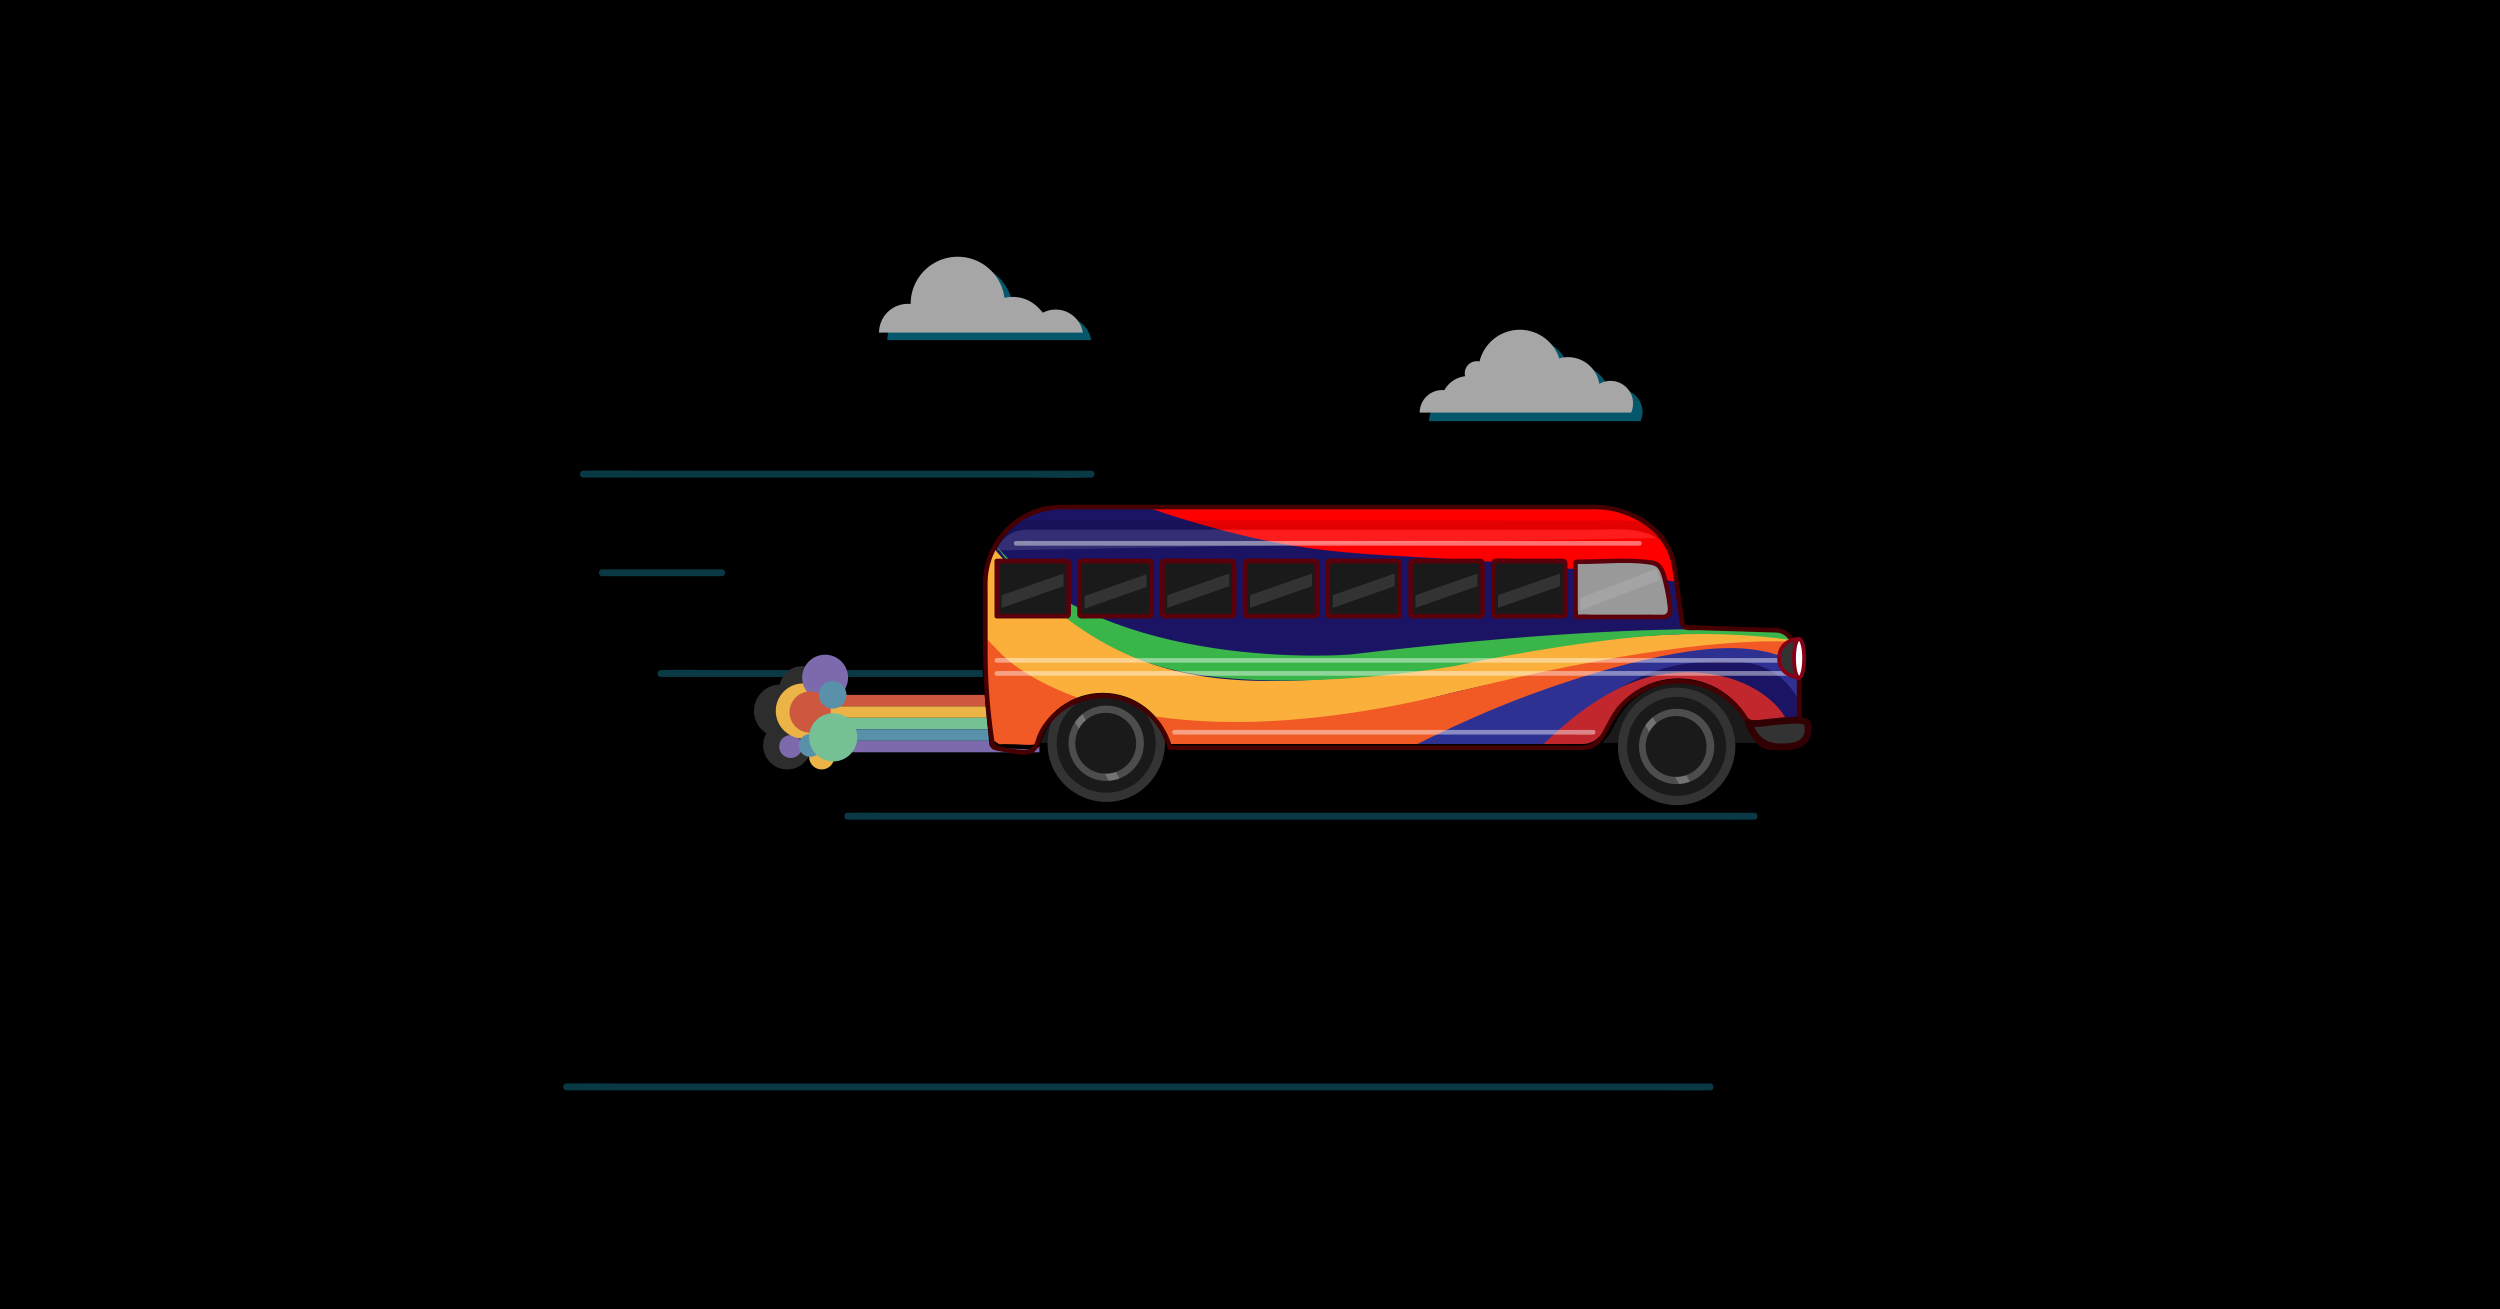 <svg id="Layer_1" data-name="Layer 1" xmlns="http://www.w3.org/2000/svg" xmlns:xlink="http://www.w3.org/1999/xlink" viewBox="0 0 3255.33 1704.98"><defs><style>.cls-1{fill:none;}.cls-2{fill:#4d4d4d;}.cls-3{opacity:0.65;}.cls-4{fill:#0787a6;}.cls-35,.cls-46,.cls-5{fill:#fff;}.cls-6{opacity:0.27;}.cls-7{fill:#20d4ff;}.cls-8{clip-path:url(#clip-path);}.cls-9{fill:#cc583f;}.cls-10{fill:#ecb447;}.cls-11{fill:#75c095;}.cls-12{fill:#5991aa;}.cls-13{fill:#7d6aad;}.cls-14{fill:#2d2d2d;}.cls-15,.cls-33{fill:#1a1a1a;}.cls-16,.cls-45{fill:#333;}.cls-17{clip-path:url(#clip-path-6);}.cls-18{fill:#e6e6e6;opacity:0.25;}.cls-19{fill:#1b1464;}.cls-20{clip-path:url(#clip-path-7);}.cls-21{fill:#fbb03b;}.cls-22{fill:#f15a24;}.cls-23{fill:red;}.cls-24{fill:#000e3f;}.cls-25{fill:#2e3192;}.cls-26{fill:#c1272d;}.cls-27{fill:#8cc63f;}.cls-28{fill:#39b54a;}.cls-29,.cls-35{opacity:0.11;}.cls-30{fill:#59000a;}.cls-31{fill:#999;}.cls-32{fill:#ff0;}.cls-33{stroke:#000;stroke-width:4px;}.cls-33,.cls-45,.cls-46{stroke-miterlimit:10;}.cls-34{clip-path:url(#clip-path-8);}.cls-36{clip-path:url(#clip-path-9);}.cls-37{clip-path:url(#clip-path-10);}.cls-38{clip-path:url(#clip-path-11);}.cls-39{clip-path:url(#clip-path-12);}.cls-40{clip-path:url(#clip-path-13);}.cls-41{clip-path:url(#clip-path-14);}.cls-42{clip-path:url(#clip-path-15);}.cls-43{fill:#470002;}.cls-44{opacity:0.44;}.cls-45,.cls-46{stroke:#860017;stroke-width:5px;}.cls-47{fill:#310002;}.cls-48{clip-path:url(#clip-path-16);}</style><clipPath id="clip-path" transform="translate(1171.32 81.22)"><path class="cls-1" d="M-120.36,861h0A37.48,37.48,0,0,1-83,823.58H202.93A37.57,37.57,0,0,1,240.29,861h0a37.47,37.47,0,0,1-37.36,37.36H-83A37.38,37.38,0,0,1-120.36,861Z"/></clipPath><clipPath id="clip-path-6" transform="translate(1171.32 81.22)"><circle class="cls-2" cx="269.12" cy="886.54" r="49.05"/></clipPath><clipPath id="clip-path-7" transform="translate(1171.32 81.22)"><path class="cls-1" d="M1141,737l-116.27-3.54a5.36,5.36,0,0,1-5.16-4.5l-4.29-27.51c-2.56-16.41-4.08-33.12-7.17-49.42-8.27-43.65-53-70.11-95.52-72.76q-3.62-.22-7.23-.23H210.7c-54.67,0-99,43.73-99,97.67v89.12c0,38.89,6.19,77.73,10.5,116.34a8.25,8.25,0,0,0,1.42,4.5c1.92,2.29,9.48,1,12.22,1l15.58.29c7.66.15,16.29,1.45,23.86.25a2.36,2.36,0,0,0,1.21-.46,2.47,2.47,0,0,0,.56-1c6.59-19,16.33-35.35,32.76-47.66a91.57,91.57,0,0,1,54.69-18.15c42.05,0,77.4,28.3,87.56,66.65H889c13,0,22.06-6.88,28.28-17.69,6.78-11.77,11.32-23.42,20.62-33.75a103.68,103.68,0,0,1,76.6-34,102.53,102.53,0,0,1,94.71,62.43c4.78,11.4,12.52,23,26.46,23H1159a5.38,5.38,0,0,0,5.06-3.51l6.91-18.85a5.31,5.31,0,0,0,.32-1.81V791C1171.28,767.82,1164.46,737,1141,737Z"/></clipPath><clipPath id="clip-path-8" transform="translate(1171.32 81.22)"><path id="_Rectangle_" data-name="&lt;Rectangle&gt;" class="cls-1" d="M133,649.33h78.66a2,2,0,0,1,2,2v63.59a2,2,0,0,1-2,2H133a0,0,0,0,1,0,0V649.33A0,0,0,0,1,133,649.33Z"/></clipPath><clipPath id="clip-path-9" transform="translate(1171.32 81.22)"><path id="_Rectangle_2" data-name="&lt;Rectangle&gt;" class="cls-1" d="M241,650.33h78.66a2,2,0,0,1,2,2v63.59a2,2,0,0,1-2,2H241a0,0,0,0,1,0,0V650.33A0,0,0,0,1,241,650.33Z"/></clipPath><clipPath id="clip-path-10" transform="translate(1171.32 81.22)"><path id="_Rectangle_3" data-name="&lt;Rectangle&gt;" class="cls-1" d="M348.59,649.33h78.66a2,2,0,0,1,2,2v63.59a2,2,0,0,1-2,2H348.59a0,0,0,0,1,0,0V649.33A0,0,0,0,1,348.59,649.33Z"/></clipPath><clipPath id="clip-path-11" transform="translate(1171.32 81.22)"><path id="_Rectangle_4" data-name="&lt;Rectangle&gt;" class="cls-1" d="M456.35,649.33H535a2,2,0,0,1,2,2v63.59a2,2,0,0,1-2,2H456.35a0,0,0,0,1,0,0V649.33A0,0,0,0,1,456.35,649.33Z"/></clipPath><clipPath id="clip-path-12" transform="translate(1171.32 81.22)"><path id="_Rectangle_5" data-name="&lt;Rectangle&gt;" class="cls-1" d="M564.1,649.33h78.66a2,2,0,0,1,2,2v63.59a2,2,0,0,1-2,2H564.1a0,0,0,0,1,0,0V649.33A0,0,0,0,1,564.1,649.33Z"/></clipPath><clipPath id="clip-path-13" transform="translate(1171.32 81.22)"><path id="_Rectangle_6" data-name="&lt;Rectangle&gt;" class="cls-1" d="M671.86,649.33h78.66a2,2,0,0,1,2,2v63.59a2,2,0,0,1-2,2H671.86a0,0,0,0,1,0,0V649.33A0,0,0,0,1,671.86,649.33Z"/></clipPath><clipPath id="clip-path-14" transform="translate(1171.32 81.22)"><path id="_Rectangle_7" data-name="&lt;Rectangle&gt;" class="cls-1" d="M779.23,649.33H857.9a2,2,0,0,1,2,2v63.59a2,2,0,0,1-2,2H779.23a0,0,0,0,1,0,0V649.33A0,0,0,0,1,779.23,649.33Z"/></clipPath><clipPath id="clip-path-15" transform="translate(1171.32 81.22)"><path class="cls-1" d="M995.62,708c-1-9-2.57-18.21-4.31-27.06-1.24-6.31-2.66-12.77-5.1-18.64-3.14-7.54-7.54-9.34-14.91-10.3-27.21-3.52-55.27-.6-82.62-.6h-.21a1.9,1.9,0,0,0-1.78,2v67.83a1.9,1.9,0,0,0,1.78,2h81.18v-.07c7.81,0,15,0,18.87.07,7.37.11,7.89-7.89,7.2-14.32C995.69,708.56,995.66,708.26,995.62,708Z"/></clipPath><clipPath id="clip-path-16" transform="translate(1171.32 81.22)"><circle class="cls-2" cx="1011.86" cy="890.73" r="49.05"/></clipPath></defs><title>bus</title><rect width="3255.33" height="1704.98"/><g class="cls-3"><path class="cls-4" d="M214.21,331.62A35.61,35.61,0,0,0,197,336a46.5,46.5,0,0,0-49.58-19.58,61.31,61.31,0,0,0-122.13,7.78v.18c-1.22-.12-2.46-.18-3.71-.18a37.45,37.45,0,0,0-37.45,37.45h265.4A35.82,35.82,0,0,0,214.21,331.62Z" transform="translate(1171.32 81.22)"/><path class="cls-5" d="M203.37,321.86a35.57,35.57,0,0,0-17.18,4.39,46.44,46.44,0,0,0-49.59-19.58,61.31,61.31,0,0,0-122.13,7.78v.18c-1.22-.12-2.45-.18-3.71-.18A37.45,37.45,0,0,0-26.69,351.9h265.4A35.82,35.82,0,0,0,203.37,321.86Z" transform="translate(1171.32 81.22)"/></g><g class="cls-3"><path class="cls-4" d="M964.89,467.15a29.36,29.36,0,0,0-41.43-37.44,41.12,41.12,0,0,0-52.13-33.14,53.94,53.94,0,0,0-103.77,4.05,15.15,15.15,0,0,0-3.59-.43,15.65,15.65,0,0,0-15.65,15.65,15.46,15.46,0,0,0,.52,3.93,35.66,35.66,0,0,0-27.09,18.15c-.92-.09-1.85-.13-2.8-.13a29.36,29.36,0,0,0-29.37,29.36Z" transform="translate(1171.32 81.22)"/><path class="cls-5" d="M952.6,456.08a29.36,29.36,0,0,0-41.44-37.44A41.15,41.15,0,0,0,859,385.49a53.95,53.95,0,0,0-103.78,4.05A15.6,15.6,0,0,0,736,404.76a15.46,15.46,0,0,0,.52,3.93,35.66,35.66,0,0,0-27.09,18.15c-.92-.08-1.85-.13-2.8-.13a29.37,29.37,0,0,0-29.37,29.37Z" transform="translate(1171.32 81.22)"/></g><g class="cls-6"><g id="speedLine0"><line class="cls-5" x1="1420.81" y1="617.4" x2="759.55" y2="617.4"/><path class="cls-7" d="M249.49,531.67H-330.69c-26.59,0-53.35-.85-79.94,0h-1.14c-5.79,0-5.8,9,0,9H168.41c26.6,0,53.35.85,79.94,0h1.14c5.79,0,5.8-9,0-9Z" transform="translate(1171.32 81.22)"/></g><g id="speedLine1"><line class="cls-5" x1="939.89" y1="745.82" x2="784.14" y2="745.82"/><path class="cls-7" d="M-231.43,660.1H-387.18c-5.79,0-5.8,9,0,9h155.75c5.8,0,5.8-9,0-9Z" transform="translate(1171.32 81.22)"/></g><g id="speedLine2"><line class="cls-5" x1="1420.81" y1="876.98" x2="860.65" y2="876.98"/><path class="cls-7" d="M249.49,791.26H-242c-22.54,0-45.25-.82-67.77,0h-.94c-5.79,0-5.8,9,0,9H180.79c22.53,0,45.24.82,67.77,0h.93c5.79,0,5.8-9,0-9Z" transform="translate(1171.32 81.22)"/></g><g id="speedLine4"><line class="cls-5" x1="2226.9" y1="1415.28" x2="737.69" y2="1415.28"/><path class="cls-7" d="M1055.58,1329.56H-373.18c-19.29,0-38.62-.34-57.92,0-.84,0-1.69,0-2.53,0-5.79,0-5.8,9,0,9H995.13c19.29,0,38.62.34,57.92,0h2.53c5.79,0,5.8-9,0-9Z" transform="translate(1171.32 81.22)"/></g><g id="speedLine5"><line class="cls-5" x1="2284.28" y1="1062.79" x2="1103.84" y2="1062.79"/><path class="cls-7" d="M1113,977.07H-19.56c-15.29,0-30.62-.28-45.91,0h-2c-5.79,0-5.8,9,0,9H1065c15.3,0,30.62.28,45.91,0,.67,0,1.34,0,2,0,5.79,0,5.8-9,0-9Z" transform="translate(1171.32 81.22)"/></g></g><g class="cls-8"><rect class="cls-9" x="1035.56" y="904.8" width="317.91" height="14.95"/></g><g class="cls-8"><rect class="cls-10" x="1035.56" y="919.75" width="317.91" height="14.95"/></g><g class="cls-8"><rect class="cls-11" x="1035.56" y="934.7" width="317.91" height="14.95"/></g><g class="cls-8"><rect class="cls-12" x="1035.56" y="949.64" width="317.91" height="14.95"/></g><g class="cls-8"><rect class="cls-13" x="1035.56" y="964.59" width="317.91" height="14.95"/></g><g id="greyJets"><circle class="cls-14" cx="1016.13" cy="925.73" r="34.38"/><circle class="cls-14" cx="1044.53" cy="897.33" r="29.89"/><circle class="cls-14" cx="1025.1" cy="970.57" r="31.39"/></g><g id="colorJets"><circle class="cls-10" cx="1075.91" cy="960.1" r="11.96"/><circle class="cls-13" cx="1029.58" cy="972.06" r="14.95"/><circle class="cls-13" cx="1059.47" cy="927.22" r="14.95"/><circle class="cls-10" cx="1069.94" cy="985.51" r="16.44"/><circle class="cls-9" cx="1054.99" cy="921.24" r="10.46"/><circle class="cls-10" cx="1046.02" cy="925.73" r="35.87"/><circle class="cls-13" cx="1074.42" cy="882.38" r="29.89"/><circle class="cls-12" cx="1054.99" cy="970.57" r="14.95"/><circle class="cls-9" cx="1054.99" cy="927.22" r="26.9"/><circle class="cls-11" cx="1084.88" cy="960.1" r="31.39"/><circle class="cls-12" cx="1084.28" cy="904.8" r="17.94"/></g><path class="cls-15" d="M1141,734.89l-116.27-3.58a5.39,5.39,0,0,1-5.16-4.57l-4.29-27.88c-2.56-16.63-4.08-33.56-7.17-50.09-8.27-44.24-53-71.07-95.52-73.75-2.41-.16-4.82-.23-7.23-.23H210.7a99,99,0,0,0-99,99v90.33c0,3,11,123.15,11,123.15a14.29,14.29,0,0,0,2.8.28H1159a5.39,5.39,0,0,0,5.06-3.55l6.91-19.11a5.47,5.47,0,0,0,.32-1.83V789.68C1171.28,766.18,1164.46,734.89,1141,734.89Z" transform="translate(1171.32 81.22)"/><path d="M1141,733.39l-59.19-1.82-39.9-1.23-12.91-.4c-4-.12-6.54.5-8.13-4.59-1.93-6.11-2.09-13.58-3.07-19.92-1.16-7.52-2.26-15-3.24-22.61-1.68-12.91-2.83-26.15-5.95-38.81-4.6-18.63-16.21-34.71-31.22-46.41-21-16.36-47.39-24.28-73.81-24.31q-34.62,0-69.25,0H214.22c-20.69,0-40.67,4.76-58.18,16.15-29,18.86-45.78,51.23-45.84,85.63,0,23.88,0,47.75,0,71.63,0,14.18.82,27.8,2.08,41.94q3.64,41,7.42,81.94l1.53,16.69a1.51,1.51,0,0,0,1.1,1.44c4.45.69,9.11.34,13.6.34H1148.45c3.85,0,10.24,1.14,13.83-.84,4-2.18,5.1-9,6.49-12.87,1.44-4,3.7-8.31,4-12.6.66-9.4,0-19.08,0-28.49V795.82c0-11.52-.4-23-3.45-34.2-3.84-14-12.34-27.84-28.37-28.23-1.93,0-1.93,3,0,3,20.34.49,26.46,24.39,28.18,40.85,1,9.31.64,18.76.64,28.11v40.23c0,7.08,1.16,15-1.28,21.71-1.82,5-3,11.51-5.8,16.05-1.91,3.11-3.7,2.71-6.35,2.71H128a30.43,30.43,0,0,1-4.86-.23l1.1,1.45q-2.66-28.9-5.27-57.79c-1.95-21.48-4.7-43.08-5.72-64.62-.93-19.74,0-39.72,0-59.48q0-15,0-30a100.07,100.07,0,0,1,11.17-46.93c16.89-32,50.47-51.94,86.55-52.14,5.68,0,11.36,0,17,0h668.4c11.53,0,22.86.27,34.23,2.83,20.1,4.52,39.43,14.17,54,28.89a82.17,82.17,0,0,1,17,24.76c5.23,12,6.65,25.18,8.35,38,1.75,13.17,3.5,26.32,5.52,39.45.85,5.5.78,13,2.94,18.16,1.17,2.76,3.37,4.07,6.28,4.44,6.12.76,12.6.39,18.75.58l80.32,2.47,17.19.53C1142.89,736.45,1142.89,733.45,1141,733.39Z" transform="translate(1171.32 81.22)"/><circle class="cls-15" cx="1440.44" cy="967.77" r="70.54"/><path class="cls-16" d="M333.67,886.54c-.26,26.58-16.81,51.4-42.08,60.55a65.4,65.4,0,0,1-72.08-19.23c-17.46-20.61-19.62-51.17-5.9-74.27s41.25-35.67,67.64-30.47a65.3,65.3,0,0,1,52.42,63.42c.07,7.72,12.07,7.74,12,0a77.54,77.54,0,0,0-50.27-71.88c-29.81-11.16-65.12-1.58-85.21,23.08-20.31,24.92-23.4,60.71-6.6,88.37a77.44,77.44,0,0,0,80.85,35.43c35.46-7,60.88-39.25,61.23-75C345.74,878.82,333.74,878.81,333.67,886.54Z" transform="translate(1171.32 81.22)"/><circle class="cls-2" cx="1440.44" cy="967.77" r="49.05"/><g class="cls-17"><rect class="cls-18" x="249.4" y="831.73" width="13.72" height="124.04" transform="translate(758.78 329.09) rotate(-30)"/></g><circle class="cls-15" cx="1439.79" cy="967.81" r="39.64"/><path class="cls-19" d="M1145.06,734.89l-116.73-3.58a5.4,5.4,0,0,1-5.18-4.57q-2.14-13.93-4.31-27.88c-2.57-16.63-4.1-33.56-7.2-50.09-8.3-44.24-53.24-71.07-95.9-73.75-2.42-.16-4.84-.23-7.26-.23H211.1c-54.9,0-99.4,44.32-99.4,99,0,35-1.15,70.22,1.28,105.16,1,14.53,2.39,29,3.75,43.54q3.06,32.37,6.11,64.75c6.63.49,13.28.31,19.92.31,3.64,0,34.08,1.33,34.44,0a91,91,0,0,1,175.82,0H892.1c13.06,0,22.14-7,28.39-17.93,6.8-11.93,11.37-23.74,20.71-34.21a103.09,103.09,0,0,1,172,28.88c4.81,11.55,12.58,23.26,26.57,23.26h23.41a5.39,5.39,0,0,0,5.08-3.55l6.94-19.11a5.47,5.47,0,0,0,.32-1.83V789.68C1175.5,766.18,1168.66,734.89,1145.06,734.89Z" transform="translate(1171.32 81.22)"/><path d="M1145.06,728.89l-112.87-3.46a12.4,12.4,0,0,1-2.86-.09c-1.12-.35-.46,0-.53-.1-.84-1.34-.8-6.15-1.09-8.06l-1.23-8c-1-6.65-2.1-13.29-3-20-3-21.33-3.66-44.14-13.46-63.73C993.75,593,957.94,574,922.94,569.7c-17-2.1-34.72-.91-51.76-.91h-657c-18.07,0-35.6,3.53-51.75,11.87-31.36,16.19-52.52,47.84-56.15,82.83-1.15,11-.57,22.34-.65,33.44-.11,13-.23,26-.12,39,.21,25.51,1.93,50.85,4.29,76.25q3.49,37.56,7.08,75.11a6.18,6.18,0,0,0,6,6c9,.58,18,.23,27,.51,7.07.21,14.16.48,21.24.38,2.29,0,5,.1,7.19-.55,4.7-1.38,5-6.06,6.38-10.11a83,83,0,0,1,13.79-25.34c26-32.59,73.27-41.65,109.36-20.66a85.55,85.55,0,0,1,39.4,51.68,6.11,6.11,0,0,0,5.79,4.4H852.68c13,0,26.08.21,39.11,0a37.12,37.12,0,0,0,19.52-5.31c9.48-6,14.56-15.66,19.57-25.3,6.19-11.89,12.74-22.57,22.86-31.56a96,96,0,0,1,31.54-18.63c43-15.22,91.9,1.66,115.67,40.71,5.5,9,8.45,19.43,15,27.8a30.83,30.83,0,0,0,24.27,12.29c6.14.14,12.29,0,18.43,0,6.87,0,12.53-.95,15.43-8.22,3.4-8.47,7.38-17.2,7.38-26.41V820.05c0-26.2,4.07-59.81-14.31-81a29.64,29.64,0,0,0-22.13-10.16c-7.72-.18-7.72,11.82,0,12,18.36.44,22.89,24.72,24,39,.78,9.65.39,19.44.39,29.11v41.77c0,3.75.47,7.84,0,11.56s-2.48,7.49-3.75,11c-1,2.67-2.17,5.34-2.93,8.07-.41,1.46-.48.33.28.14a11.7,11.7,0,0,1-2.51,0c-6.3,0-12.61,0-18.91,0-8.5,0-14.27-3.94-18.73-11.16-5.57-9-8.76-19.12-14.85-27.93a110.05,110.05,0,0,0-113.21-44.93c-22.58,4.89-44.25,17.34-59.18,35.08-8.22,9.77-13.31,21.3-19.48,32.36-5,8.86-11.88,16-22.58,16.55-10.86.56-21.87,0-32.73,0H353l5.79,4.41c-11.39-42-50.11-72-93.7-72a97.28,97.28,0,0,0-81.19,43.87,91.35,91.35,0,0,0-7,12.76c-1,2.26-2,4.55-2.83,6.87-.52,1.38-1,2.78-1.44,4.18-.3.94-.58,1.89-.85,2.84l3.31-2.51s.56.26-.23,0a7.51,7.51,0,0,0-2.1.09c-1.84.06-3.7,0-5.54,0-4.44,0-8.87-.15-13.3-.27-10.35-.3-20.77,0-31.1-.63l6,6c-4.78-50.69-11-101.45-11.38-152.41-.09-12.64,0-25.27.13-37.9.09-11.33-.57-22.89.73-34.17a92.38,92.38,0,0,1,19.34-46.49,94.66,94.66,0,0,1,73.8-35.48c4.9,0,9.79,0,14.69,0H853.23q27,0,54,0c24.63,0,49.61,7.51,69.14,22.82,13.72,10.75,24.25,25.32,28.49,42.34,2.92,11.7,4.05,23.93,5.59,35.87,1.58,12.22,3.47,24.39,5.35,36.56,1.32,8.57,1.89,18,12.55,18.93,1.55.13,3.13.1,4.68.14l27.43.85,70.68,2.17,13.89.42C1152.78,741.13,1152.78,729.13,1145.06,728.89Z" transform="translate(1171.32 81.22)"/><g class="cls-20"><path class="cls-21" d="M1245.16,770.3s-132.07-59.46-452.79,0-433.07,36.14-522-13.22-141.22-111.77-187-176.72S0,668.44,0,668.44,111.1,818.84,333.3,855.6s318.51-30,476.83-52.74S1176,739.8,1245.16,770.3Z" transform="translate(1171.32 81.22)"/><path class="cls-22" d="M1245.16,770.3S1167.23,710,722.87,820.18,132.5,770.3,132.5,770.3-35.64,599.81-23.06,580.36s-16.77,177-16.77,177S113.55,904.2,245.43,941.43s308.83,21.71,402.73-31.54,345.45-157.68,445-139.59,152,60.48,152,60.48Z" transform="translate(1171.32 81.22)"/><path class="cls-23" d="M1037.66,696.39s112-8.17-154-36-312.84-5.91-506.42-63.24-30.81-58.54-30.81-58.54,586.23,3.75,648.73,43.92S1037.66,696.39,1037.66,696.39Z" transform="translate(1171.32 81.22)"/><path class="cls-24" d="M189,938.33s-138-59.2-220-148,0,97.23,0,97.23Z" transform="translate(1171.32 81.22)"/><path class="cls-25" d="M621.67,914.65s75.8-41.44,157.56-75,215.77-77,301.77-77,112,41.44,112,41.44,22,55.25-2,118.39c0,0,6-138.12-101-142.07s-155.11,21.71-270,132.2-171.79-2.78-171.79-2.78" transform="translate(1171.32 81.22)"/><path class="cls-26" d="M799.61,930.43S892.89,810.07,996,796.26s159.06,44.83,161,68.07,2,74,2,74l-48.2-15.79s-103.8-248.62-215.8,4S799.61,930.43,799.61,930.43Z" transform="translate(1171.32 81.22)"/><path class="cls-27" d="M106.62,576.79" transform="translate(1171.32 81.22)"/><path class="cls-28" d="M126.63,630.61s85,128.75,233.47,161.3,363-5.92,363-5.92,114-25.15,229.49-37,207,3,207,3l46.5,19.15-9-23.59s-133.9-32.74-611.42,23.59C585.64,771.11,272.64,796.35,126.63,630.61Z" transform="translate(1171.32 81.22)"/></g><g class="cls-29"><path class="cls-5" d="M119.29,635.72s9.43-33.27,47.73-33.27H913.63c28.61,0,58.73-2.72,82.32,16.64" transform="translate(1171.32 81.22)"/><path d="M125.08,637.32c.21-.74.49-1.46.76-2.17.44-1.18-.26.35.65-1.48.62-1.26,1.25-2.52,2-3.74a42.45,42.45,0,0,1,12.76-14.06c9-6,18.89-7.42,29.5-7.42H905.63c28.59,0,62.15-4.24,86.07,14.88,6,4.77,14.52-3.66,8.49-8.49-22-17.6-49.13-18.74-76.18-18.47-32.76.33-65.54.08-98.31.08H179c-12.56,0-24.65-.19-36.36,5-13.07,5.75-23.19,17.13-28.31,30.36-.29.77-.6,1.55-.83,2.35-2.14,7.43,9.44,10.61,11.58,3.19Z" transform="translate(1171.32 81.22)"/></g><g id="_Rectangle_8" data-name="&lt;Rectangle&gt;"><path class="cls-15" d="M218.19,721.17H126.63V649.33h91.56a2,2,0,0,1,2,2v67.83A2,2,0,0,1,218.19,721.17Z" transform="translate(1171.32 81.22)"/><path class="cls-30" d="M218.19,718.17H126.63l3,3V649.33l-3,3h85.85a23.3,23.3,0,0,0,4.34,0c2.41-.47-.21.61.38-.82-.33.79,0,2.49,0,3.31v61.09a18.27,18.27,0,0,1,0,2.34c-.22,1.57.15,0,.2,0-3.73,1-2.15,6.79,1.59,5.78,4.91-1.32,4.21-5.93,4.21-9.92v-20c0-13.66.15-27.32,0-41,0-3.72-1.3-6.5-5.51-6.83-3.83-.29-7.8,0-11.63,0H126.63a3,3,0,0,0-3,3v71.84a3,3,0,0,0,3,3h91.56C222.05,724.17,222.06,718.17,218.19,718.17Z" transform="translate(1171.32 81.22)"/></g><rect class="cls-15" x="1405.7" y="730.56" width="93.57" height="71.84" rx="2" ry="2"/><path class="cls-30" d="M326,718.17H241.7c-1.15,0-3-.37-4.17,0-1.92.64.19,0-.14.69.38-.75,0-2.82,0-3.66V656.93c0-1,.52-4.06,0-4.92s-1.06,0-.49.32c.72.42,3.06,0,3.84,0h77.13c2.37,0,5.73.66,8,0-.83.24-.42-1.52-.94-.52a5.89,5.89,0,0,0,0,1.92v62.41a14.86,14.86,0,0,1,0,2.11c-.22,1.57.16,0,.2,0-3.72,1-2.14,6.79,1.6,5.78,4.91-1.33,4.2-5.93,4.2-9.92v-20c0-13.66.22-27.33,0-41-.06-3.74-1.28-6.5-5.52-6.83-3.54-.27-7.23,0-10.78,0H268.87c-10.56,0-21.6-.94-32.12,0-4.16.37-5.31,3.18-5.36,6.83-.09,5.55,0,11.11,0,16.65v44.33c0,3.86-.74,8.82,4.2,9.92,2.41.54,5.28.11,7.71.11H326C329.81,724.17,329.82,718.17,326,718.17Z" transform="translate(1171.32 81.22)"/><rect class="cls-15" x="1513.46" y="730.56" width="93.57" height="71.84" rx="2" ry="2"/><path class="cls-30" d="M433.7,718.17H349.46c-1.16,0-3.06-.37-4.18,0-1.92.64.19,0-.14.69.38-.75,0-2.82,0-3.66V656.93c0-1,.52-4.06,0-4.92s-1.06,0-.48.32,3,0,3.84,0h77.13c2.36,0,5.72.66,8,0-.83.24-.43-1.52-.94-.52a5.89,5.89,0,0,0,0,1.92v62.41a16.51,16.51,0,0,1,0,2.11c-.22,1.57.15,0,.2,0-3.73,1-2.15,6.79,1.59,5.78,4.92-1.33,4.21-5.93,4.21-9.92v-20c0-13.66.21-27.33,0-41-.06-3.74-1.28-6.5-5.52-6.83-3.55-.27-7.23,0-10.79,0H376.63c-10.56,0-21.6-.94-32.13,0-4.16.37-5.3,3.18-5.36,6.83-.09,5.55,0,11.11,0,16.65v44.33c0,3.86-.73,8.82,4.21,9.92,2.4.54,5.27.11,7.71.11H433.7C437.57,724.17,437.57,718.17,433.7,718.17Z" transform="translate(1171.32 81.22)"/><rect class="cls-15" x="1621.21" y="730.56" width="93.57" height="71.84" rx="2" ry="2"/><path class="cls-30" d="M541.46,718.17H457.21c-1.15,0-3-.37-4.17,0-1.92.64.19,0-.14.69.38-.75,0-2.82,0-3.66V656.93c0-1,.52-4.06,0-4.92s-1.06,0-.49.32c.73.42,3.06,0,3.84,0h77.13c2.37,0,5.73.66,8,0-.83.24-.42-1.52-.94-.52a5.89,5.89,0,0,0,0,1.92v62.41a14.86,14.86,0,0,1,0,2.11c-.22,1.57.16,0,.2,0-3.72,1-2.14,6.79,1.6,5.78,4.91-1.33,4.2-5.93,4.2-9.92v-20c0-13.66.22-27.33,0-41-.06-3.74-1.28-6.5-5.52-6.83-3.54-.27-7.23,0-10.78,0H484.38c-10.56,0-21.6-.94-32.12,0-4.16.37-5.31,3.18-5.36,6.83-.09,5.55,0,11.11,0,16.65v44.33c0,3.86-.74,8.82,4.2,9.92,2.41.54,5.28.11,7.71.11h82.65C545.32,724.17,545.33,718.17,541.46,718.17Z" transform="translate(1171.32 81.22)"/><rect class="cls-15" x="1728.97" y="730.56" width="93.57" height="71.84" rx="2" ry="2"/><path class="cls-30" d="M649.22,718.17H565c-1.16,0-3.06-.37-4.18,0-1.92.64.19,0-.14.69.38-.75,0-2.82,0-3.66V656.93c0-1,.52-4.06,0-4.92s-1.06,0-.48.32,3.05,0,3.84,0h77.13c2.36,0,5.73.66,8,0-.83.24-.43-1.52-.94-.52a5.89,5.89,0,0,0,0,1.92v62.41a16.51,16.51,0,0,1,0,2.11c-.22,1.57.15,0,.2,0-3.73,1-2.15,6.79,1.59,5.78,4.92-1.33,4.21-5.93,4.21-9.92v-20c0-13.66.21-27.33,0-41-.06-3.74-1.28-6.5-5.52-6.83-3.55-.27-7.23,0-10.79,0H592.14c-10.56,0-21.6-.94-32.13,0-4.16.37-5.3,3.18-5.36,6.83-.09,5.55,0,11.11,0,16.65v44.33c0,3.86-.73,8.82,4.21,9.92,2.41.54,5.27.11,7.71.11h82.65C653.08,724.17,653.08,718.17,649.22,718.17Z" transform="translate(1171.32 81.22)"/><rect class="cls-15" x="1836.72" y="730.56" width="93.57" height="71.84" rx="2" ry="2"/><path class="cls-30" d="M757,718.17H672.72c-1.15,0-3.05-.37-4.17,0-1.92.64.19,0-.14.69.38-.75,0-2.82,0-3.66V656.93c0-1,.52-4.06,0-4.92s-1.06,0-.49.32c.73.42,3.06,0,3.84,0h77.13c2.37,0,5.73.66,8,0-.83.24-.42-1.52-.94-.52a5.89,5.89,0,0,0,0,1.92v62.41a14.86,14.86,0,0,1,0,2.11c-.22,1.57.16,0,.2,0-3.72,1-2.14,6.79,1.6,5.78,4.91-1.33,4.2-5.93,4.2-9.92v-20c0-13.66.22-27.33,0-41-.06-3.74-1.27-6.5-5.51-6.83-3.55-.27-7.23,0-10.79,0H699.89c-10.56,0-21.59-.94-32.12,0-4.16.37-5.31,3.18-5.36,6.83-.09,5.55,0,11.11,0,16.65v44.33c0,3.86-.74,8.82,4.2,9.92,2.41.54,5.28.11,7.71.11H757C760.83,724.17,760.84,718.17,757,718.17Z" transform="translate(1171.32 81.22)"/><rect class="cls-15" x="1944.48" y="730.56" width="93.57" height="71.84" rx="2" ry="2"/><path class="cls-30" d="M864.73,718.17H780.48c-1.16,0-3.06-.37-4.17,0-1.93.64.18,0-.15.69.38-.75,0-2.82,0-3.66V656.93c0-1,.52-4.06,0-4.92s-1.06,0-.48.32,3.05,0,3.84,0h77.13c2.36,0,5.73.66,8,0-.83.24-.42-1.52-.94-.52a5.89,5.89,0,0,0,0,1.92v62.41a16.51,16.51,0,0,1,0,2.11c-.22,1.57.15,0,.2,0-3.72,1-2.14,6.79,1.59,5.78,4.92-1.33,4.21-5.93,4.21-9.92v-20c0-13.66.21-27.33,0-41-.06-3.74-1.28-6.5-5.52-6.83-3.55-.27-7.23,0-10.79,0H807.65c-10.56,0-21.6-.94-32.13,0-4.16.37-5.3,3.18-5.36,6.83-.09,5.55,0,11.11,0,16.65v44.33c0,3.86-.73,8.82,4.21,9.92,2.41.54,5.27.11,7.71.11h82.65C868.59,724.17,868.59,718.17,864.73,718.17Z" transform="translate(1171.32 81.22)"/><path class="cls-31" d="M1003,706.93c-1.13-9-2.91-18.2-4.87-27.06-1.4-6.3-3-12.76-5.75-18.63-3.55-7.55-8.51-9.34-16.82-10.3-30.69-3.53-62.33-.61-93.18-.61h-.24a2,2,0,0,0-2,2v67.83a2,2,0,0,0,2,2h91.57v-.08c8.81,0,16.95,0,21.27.08,8.31.11,8.9-7.89,8.13-14.32C1003.09,707.54,1003.05,707.24,1003,706.93Z" transform="translate(1171.32 81.22)"/><path class="cls-30" d="M1006,706.93a308.39,308.39,0,0,0-5.57-30.44c-1.82-7.83-4-17.85-10.3-23.43-5.48-4.82-13.44-5.09-20.33-5.71-11.29-1-22.62-1.23-33.94-1.13s-22.74.52-34.11.82c-5.17.13-10.34.24-15.51.28-2.94,0-6.65-.53-8.41,2.49-1,1.76-.69,4.31-.69,6.25v45.63c0,6-.72,12.5,0,18.47.79,6.45,8.25,5,12.93,5h83.64a3,3,0,0,0,3-3v-.08l-3,3q8.35,0,16.7,0c3.37,0,7,.44,10.09-1.17,6.16-3.2,6.23-11,5.5-17-.47-3.78-6.47-3.83-6,0,.63,5.13,1.33,12-5.51,12.23s-13.87-.07-20.78-.07a3,3,0,0,0-3,3v.08l3-3H903.29c-6.3,0-13-.7-19.32,0-.44.05-1.17-.17-1.58,0s.35,1.24.77.52c.78-1.29,0-5.5,0-7v-54.8a42.36,42.36,0,0,1,0-5.52c.07-.51-1.57,1.12-.76.92a21.65,21.65,0,0,1,3.86,0l6.78-.09c5.5-.09,11-.25,16.51-.41,22.42-.65,45.79-2.23,68,1.39,3.74.61,7.43,1.68,9.93,4.71,3.33,4,4.78,9.89,6.1,14.85a259.47,259.47,0,0,1,6.41,33.16C1000.51,710.71,1006.51,710.76,1006,706.93Z" transform="translate(1171.32 81.22)"/><path class="cls-32" d="M1110.8,868.38c-.5-1.38-1-2.74-1.59-4.09A38.71,38.71,0,0,0,1110.8,868.38Z" transform="translate(1171.32 81.22)"/><path d="M1116.59,866.79c-.51-1.38-1-2.74-1.6-4.1a6.53,6.53,0,0,0-2.76-3.58,6.11,6.11,0,0,0-4.62-.61c-3,1-5.2,4.18-4.19,7.38a51.74,51.74,0,0,0,2.2,5.53,6,6,0,0,0,3.58,2.76,6,6,0,0,0,7.39-4.19l.21-1.6a5.93,5.93,0,0,0-.82-3c-.13-.29-.25-.57-.37-.86l.6,1.43c-.45-1.06-.87-2.14-1.22-3.24l-11.57,3.19c.56,1.36,1.09,2.72,1.59,4.1a6.51,6.51,0,0,0,2.76,3.59,6.12,6.12,0,0,0,4.62.6,6,6,0,0,0,3.59-2.76A5.91,5.91,0,0,0,1116.59,866.79Z" transform="translate(1171.32 81.22)"/><path d="M583.65,544.47h38c7.72,0,7.73-12,0-12h-38c-7.72,0-7.73,12,0,12Z" transform="translate(1171.32 81.22)"/><path class="cls-33" d="M167.67,721.17" transform="translate(1171.32 81.22)"/><g class="cls-34"><polygon class="cls-35" points="1395.8 759.42 1299.78 793.14 1295.38 778.21 1391.4 744.5 1395.8 759.42"/></g><g class="cls-36"><polygon class="cls-35" points="1503.8 760.42 1407.78 794.14 1403.38 779.21 1499.4 745.5 1503.8 760.42"/></g><g class="cls-37"><polygon class="cls-35" points="1611.39 759.42 1515.37 793.14 1510.97 778.21 1606.99 744.5 1611.39 759.42"/></g><g class="cls-38"><polygon class="cls-35" points="1719.14 759.42 1623.12 793.14 1618.72 778.21 1714.74 744.5 1719.14 759.42"/></g><g class="cls-39"><polygon class="cls-35" points="1826.9 759.42 1730.88 793.14 1726.48 778.21 1822.5 744.5 1826.9 759.42"/></g><g class="cls-40"><polygon class="cls-35" points="1934.65 759.42 1838.63 793.14 1834.23 778.21 1930.25 744.5 1934.65 759.42"/></g><g class="cls-41"><polygon class="cls-35" points="2042.03 759.42 1946.01 793.14 1941.61 778.21 2037.63 744.5 2042.03 759.42"/></g><g class="cls-42"><polygon class="cls-35" points="2177.08 749.23 2037.19 802.8 2033.5 787.8 2173.38 734.22 2177.08 749.23"/></g><path class="cls-43" d="M1141,736.43l-63.42-2-40.08-1.24c-3.67-.11-7.35-.16-11-.34a6.42,6.42,0,0,1-1.7,0c-2.73-1-2.56-4-2.93-6.36l-2-13c-2.21-14.37-4-28.77-6-43.17-1.67-12.12-3.35-24.23-8.31-35.51-8.33-18.92-23.89-33.9-41.84-43.78-19.33-10.64-40.68-15-62.57-15H220.47c-11.83,0-23.43.2-35.05,3.16-39.43,10.06-69.9,44-75.64,84.3-1.39,9.78-1.08,19.64-1.08,29.48v43c0,35.3.22,70.45,3.62,105.63q2.06,21.16,5.14,42.19c.77,5.26.51,10,6.23,11.6,6.84,1.84,14.19,2.84,21.18,4,9.43,1.61,24,4.89,31.73-2.66,6.35-6.2,7.19-16.36,11.38-23.89,24.78-44.55,84.2-58.57,126.14-29.69a88.7,88.7,0,0,1,35.05,50.05,3.05,3.05,0,0,0,2.89,2.2H850.52c12.73,0,25.48.21,38.21,0a33.86,33.86,0,0,0,17.9-4.91c9.5-6,14.26-16.23,19.26-25.88,6.25-12.07,13.29-22.77,23.66-31.73A99.33,99.33,0,0,1,981,814.54c44.41-15.87,94.82,2.34,119,42.81,9.46,15.86,14.06,37.82,36.59,38,6.13.06,12.26,0,18.39,0,5.51,0,9.87-.51,12.2-6.34,3.24-8.08,7.13-16.5,7.13-25.28V824.3c0-25.1,4.18-58.26-13.38-78.57a26.54,26.54,0,0,0-19.94-9.3c-3.86-.09-3.86,5.91,0,6,20.59.49,25.76,26.56,27,42.78.7,9.34.34,18.82.34,28.18V855c0,3.95.26,8,0,12-.25,3.77-2.22,7.52-3.49,11.05-1.66,4.61-2.22,11.43-8,11.43h-18.84c-22.15,0-25.8-25.12-35.92-40.06-23.67-35-66.7-52.9-108.19-44.58a105.55,105.55,0,0,0-58.64,34c-8.37,9.74-13.38,21.42-19.56,32.54-5.45,9.8-13.3,17.49-25.06,18.08-10.58.53-21.3,0-31.89,0H352.06l2.89,2.2C344,851,306.75,821.66,264.5,821.71a94.34,94.34,0,0,0-64.14,25.52c-8.37,7.9-16.05,17.76-20.45,28.47-1.59,3.86-2.54,8-4.28,11.79-2.59,5.62-6.34,7.44-12.44,7.59-7.6.18-15.12-1.11-22.54-2.56-3.22-.62-6.42-1.3-9.63-1.92a29.93,29.93,0,0,1-3.83-.7c-3.39-1.17-3.11-2.09-3.64-5.67q-3.37-22.82-5.52-45.77-3.3-35.55-3.33-71.29,0-37.11,0-74.23c0-10-.41-20.13,1.19-30a96.86,96.86,0,0,1,28.41-54.18C163.07,590.68,187.63,582,213.42,582H891c6.56,0,13.18-.19,19.74.13,42,2,86,28.27,94.43,71.8,2.85,14.6,4.22,29.46,6.3,44.18.94,6.67,2,13.33,3,20,.79,5.09.51,13.43,3.86,17.61,4.09,5.1,15.57,3.42,21.26,3.6l82.58,2.55,18.77.58C1144.82,742.55,1144.82,736.55,1141,736.43Z" transform="translate(1171.32 81.22)"/><g class="cls-44"><path class="cls-5" d="M151.77,629.27H930.49c10.55,0,21.13.24,31.68,0h1.36c3.86,0,3.87-6,0-6H184.82c-10.55,0-21.14-.25-31.69,0h-1.36c-3.86,0-3.86,6,0,6Z" transform="translate(1171.32 81.22)"/></g><g class="cls-44"><path class="cls-5" d="M126.63,798.64h994.64c13.42,0,26.86.24,40.27,0h1.76c3.86,0,3.87-6,0-6H168.66c-13.42,0-26.86-.23-40.27,0h-1.76c-3.86,0-3.87,6,0,6Z" transform="translate(1171.32 81.22)"/></g><g class="cls-44"><path class="cls-5" d="M126.63,781.63h994.64c13.42,0,26.86.23,40.27,0h1.76c3.86,0,3.87-6,0-6H168.66c-13.42,0-26.86-.23-40.27,0h-1.76c-3.86,0-3.87,6,0,6Z" transform="translate(1171.32 81.22)"/></g><path class="cls-45" d="M1171.32,750.67s-25.7.29-26,25.33c-.32,23.07,26,25.33,26,25.33" transform="translate(1171.32 81.22)"/><ellipse class="cls-46" cx="2342.64" cy="857.22" rx="6.61" ry="25.33"/><path class="cls-16" d="M1109.21,867.93s7.79,22.47,34.46,23.27c20.34.61,43.27-1.47,38.76-29.83-1.37-8.59-39.09-3-46.66-2.52-3.68.21-28.93,4.48-30.8.13Z" transform="translate(1171.32 81.22)"/><path class="cls-47" d="M1104.87,869.13c3.35,9.46,11.2,17.76,20.15,22.11,8,3.89,16.57,4.65,25.36,4.53,7.61-.1,15.51-.79,22.53-3.93a23.69,23.69,0,0,0,13.52-15.22c1.63-5.78,2.77-16.24-2.29-20.63-4.46-3.86-11.92-3.81-17.46-3.85a206.61,206.61,0,0,0-22.23,1.38c-5.32.53-10.63,1.05-15.93,1.69-4,.49-8,.93-12,1.12a45.07,45.07,0,0,1-5.81,0,8.77,8.77,0,0,0-1.52-.14c-1.41.21-1.32-1.21-.31.49-3-5.06-10.22-.63-7.78,4.54l4.24,9c2.47,5.24,10.24.67,7.77-4.54l-4.23-8.95-7.78,4.54c2.69,4.53,9.3,4.28,13.86,4.15,6.19-.18,12.31-1.07,18.44-1.79a303.73,303.73,0,0,1,30.71-2.45c4.19-.07,10.65-.44,14.07,1.51,1.09.62-.21-.84-.12-.31a35.07,35.07,0,0,1,.34,8.61,15.69,15.69,0,0,1-3.65,8.87c-4,4.53-10.83,5.94-16.6,6.53-7.19.74-15.2,1-22.24-.71A32.63,32.63,0,0,1,1118,874.15a34.08,34.08,0,0,1-3.53-5.55c-.32-.61-.61-1.24-.9-1.86.54,1.17.13.28,0,0C1111.62,861.31,1102.92,863.65,1104.87,869.13Z" transform="translate(1171.32 81.22)"/><g class="cls-44"><path class="cls-5" d="M358,875.27H881.06c7.05,0,14.24.42,21.28,0,.32,0,.64,0,1,0,3.86,0,3.87-6,0-6H380.24c-7.05,0-14.24-.42-21.28,0-.32,0-.64,0-1,0-3.86,0-3.87,6,0,6Z" transform="translate(1171.32 81.22)"/></g><circle class="cls-15" cx="2183.18" cy="971.95" r="70.54"/><path class="cls-16" d="M1076.4,890.73c-.26,26.58-16.8,51.4-42.07,60.55a65.4,65.4,0,0,1-72.08-19.23c-17.46-20.61-19.62-51.17-5.9-74.27s41.25-35.67,67.63-30.47a65.29,65.29,0,0,1,52.42,63.42c.08,7.72,12.08,7.74,12,0a77.51,77.51,0,0,0-50.26-71.88c-29.81-11.16-65.12-1.58-85.21,23.08-20.31,24.92-23.41,60.71-6.6,88.37a77.44,77.44,0,0,0,80.84,35.43c35.47-7,60.88-39.25,61.23-75C1088.48,883,1076.48,883,1076.4,890.73Z" transform="translate(1171.32 81.22)"/><circle class="cls-2" cx="2183.18" cy="971.95" r="49.05"/><g class="cls-48"><rect class="cls-18" x="992.14" y="835.91" width="13.72" height="124.04" transform="translate(856.19 701.02) rotate(-30)"/></g><circle class="cls-15" cx="2182.53" cy="972" r="39.64"/></svg>
